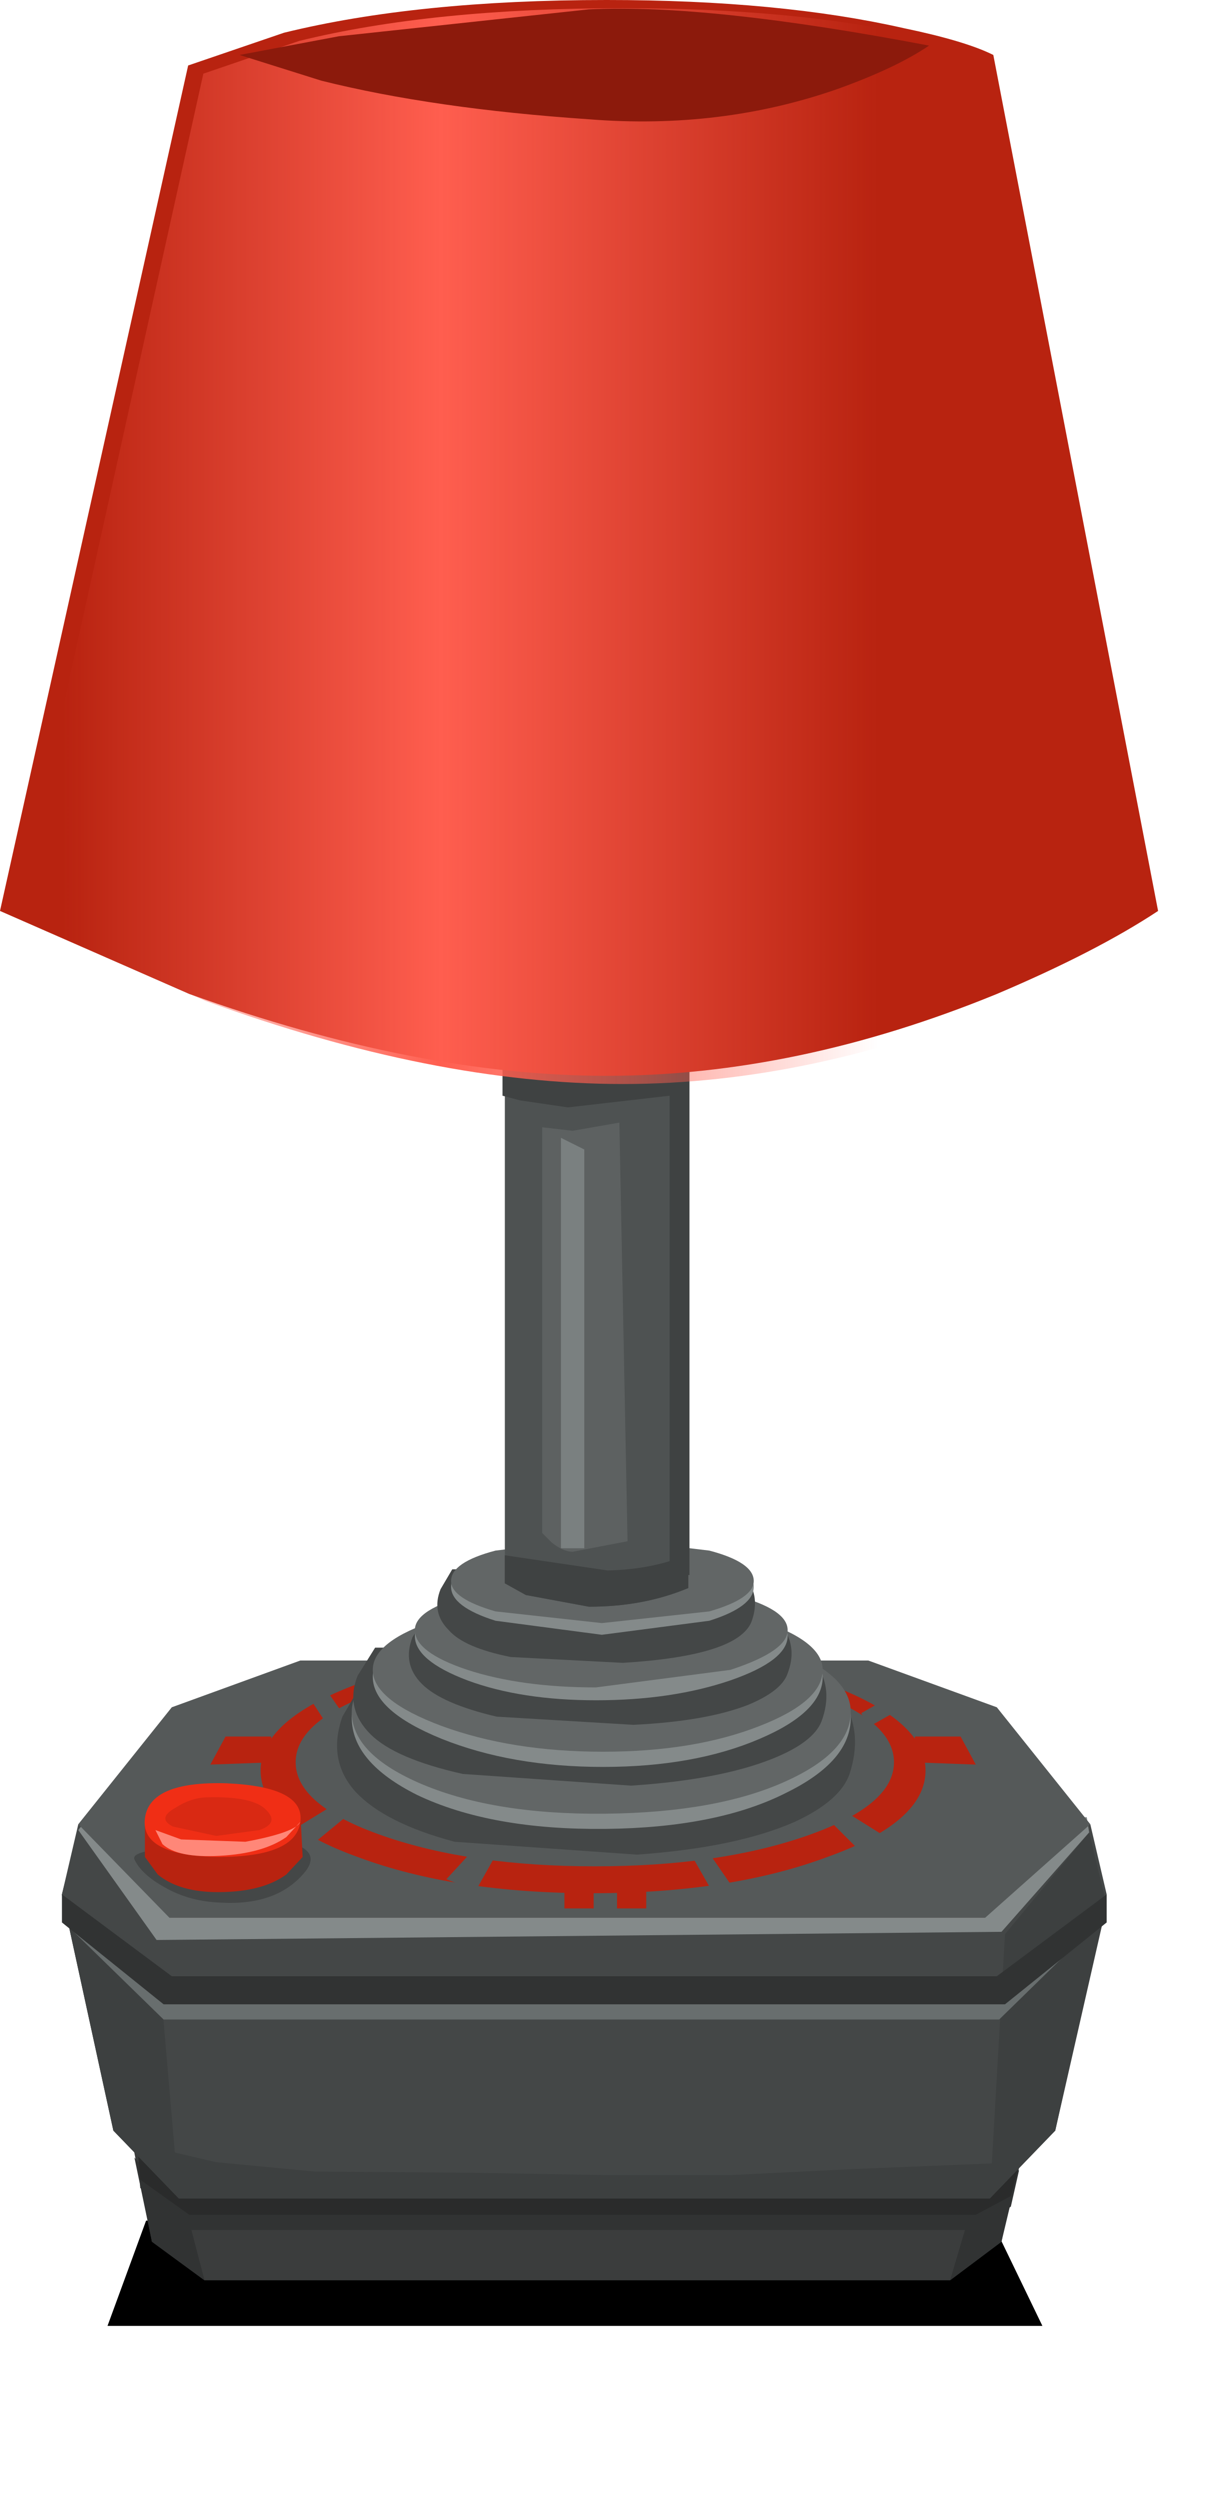 <?xml version="1.0" encoding="UTF-8" standalone="no"?>
<svg xmlns:xlink="http://www.w3.org/1999/xlink" height="106.9px" width="51.6px" xmlns="http://www.w3.org/2000/svg">
  <g transform="matrix(1.0, 0.0, 0.0, 1.0, 0.0, 0.0)">
    <use height="4.55" transform="matrix(1.0, 0.0, 0.0, 1.0, 4.6, 94.9)" width="40.0" xlink:href="#sprite0"/>
    <use height="97.5" transform="matrix(1.0, 0.0, 0.0, 1.0, 0.0, 0.0)" width="50.2" xlink:href="#shape1"/>
  </g>
  <defs>
    <g id="sprite0" transform="matrix(1.0, 0.0, 0.0, 1.0, -36.0, -36.0)">
      <use height="4.55" transform="matrix(1.0, 0.0, 0.0, 1.0, 36.0, 36.0)" width="40.0" xlink:href="#shape0"/>
    </g>
    <g id="shape0" transform="matrix(1.0, 0.0, 0.0, 1.0, -36.0, -36.0)">
      <path d="M73.8 36.0 L76.0 40.55 36.0 40.55 37.65 36.05 73.8 36.0" fill="#000000" fill-rule="evenodd" stroke="none"/>
    </g>
    <g id="shape1" transform="matrix(1.0, 0.0, 0.0, 1.0, 0.0, 0.0)">
      <path d="M8.75 97.5 L6.5 95.85 5.65 91.55 25.0 93.45 43.65 91.55 42.85 95.85 40.65 97.5 8.75 97.5" fill="#3b3d3d" fill-rule="evenodd" stroke="none"/>
      <path d="M8.1 95.0 L8.75 97.5 6.5 95.85 5.75 92.25 8.1 95.0" fill="#313333" fill-rule="evenodd" stroke="none"/>
      <path d="M41.7 93.95 L43.6 92.7 42.85 95.85 40.65 97.5 41.7 93.95" fill="#313333" fill-rule="evenodd" stroke="none"/>
      <path d="M6.0 93.55 L5.85 91.2 43.6 92.8 43.25 94.35 41.75 95.35 8.1 95.35 6.0 93.55" fill="#313333" fill-rule="evenodd" stroke="none"/>
      <path d="M6.0 93.2 L5.85 91.2 43.6 92.55 43.25 93.9 41.75 94.7 8.1 94.7 6.0 93.2" fill="#2a2b2b" fill-rule="evenodd" stroke="none"/>
      <path d="M7.65 94.0 L4.85 91.1 2.65 81.0 25.0 82.8 47.35 81.0 45.15 91.1 42.35 94.0 7.65 94.0" fill="#444747" fill-rule="evenodd" stroke="none"/>
      <path d="M6.7 82.95 L7.65 94.0 4.85 91.1 2.65 81.0 3.35 78.25 6.7 82.95" fill="#3d4040" fill-rule="evenodd" stroke="none"/>
      <path d="M7.0 85.0 L2.65 81.0 3.35 78.0 25.0 81.8 46.65 78.0 47.35 81.0 43.0 85.0 7.0 85.0" fill="#444747" fill-rule="evenodd" stroke="none"/>
      <path d="M43.0 82.7 L46.6 78.35 47.35 81.45 45.15 91.1 42.35 94.0 43.0 82.7" fill="#3d4040" fill-rule="evenodd" stroke="none"/>
      <path d="M3.0 82.45 L7.5 85.1 42.45 85.0 47.0 82.2 42.75 86.35 7.0 86.35 3.0 82.45" fill="#686e6e" fill-rule="evenodd" stroke="none"/>
      <path d="M3.35 78.25 L3.85 77.6 46.5 77.7 46.6 78.35 42.85 82.6 6.7 82.95 3.35 78.25" fill="#848a8a" fill-rule="evenodd" stroke="none"/>
      <path d="M7.25 82.0 L3.35 78.0 7.35 73.0 12.85 71.0 37.15 71.0 42.65 73.0 46.65 78.0 42.15 82.0 7.25 82.0" fill="#555959" fill-rule="evenodd" stroke="none"/>
      <path d="M12.85 78.95 Q13.65 79.35 13.0 80.1 11.8 81.5 9.4 81.35 8.1 81.3 7.05 80.7 6.05 80.15 5.75 79.5 5.55 79.0 9.15 78.95 L12.85 78.95" fill="#444747" fill-rule="evenodd" stroke="none"/>
      <path d="M15.3 72.0 Q19.45 70.45 25.35 70.45 31.25 70.45 35.4 72.0 39.6 73.55 39.6 75.7 39.6 77.9 35.4 79.4 31.25 80.95 25.35 80.95 19.45 80.95 15.3 79.4 11.15 77.9 11.15 75.7 11.15 73.55 15.3 72.0" fill="#b82310" fill-rule="evenodd" stroke="none"/>
      <path d="M16.4 72.25 Q20.15 70.95 25.45 70.95 30.75 70.95 34.5 72.25 38.25 73.5 38.25 75.35 38.25 77.2 34.5 78.5 30.75 79.8 25.45 79.8 20.15 79.8 16.4 78.5 12.65 77.2 12.65 75.35 12.65 73.5 16.4 72.25" fill="#555959" fill-rule="evenodd" stroke="none"/>
      <path d="M19.45 78.75 Q16.45 77.95 15.2 76.6 14.0 75.25 14.65 73.4 L15.55 71.85 35.25 71.9 36.15 72.85 Q36.9 74.15 36.35 75.85 35.95 77.0 34.0 77.9 31.5 79.0 27.25 79.3 L19.45 78.75" fill="#444747" fill-rule="evenodd" stroke="none"/>
      <path d="M18.15 70.5 Q21.3 69.25 25.7 69.25 30.1 69.25 33.25 70.5 36.4 71.7 36.4 73.45 36.4 75.3 33.65 76.65 30.7 78.15 25.9 78.2 21.0 78.25 17.85 76.75 15.05 75.35 15.05 73.45 15.05 71.7 18.15 70.5" fill="#848a8a" fill-rule="evenodd" stroke="none"/>
      <path d="M18.15 70.4 Q21.25 69.25 25.7 69.25 30.15 69.25 33.25 70.4 36.4 71.55 36.4 73.2 36.4 74.9 33.65 76.15 30.7 77.5 25.9 77.55 21.0 77.6 17.85 76.2 15.05 74.95 15.05 73.2 15.05 71.55 18.15 70.4" fill="#626666" fill-rule="evenodd" stroke="none"/>
      <path d="M7.0 85.7 L2.65 82.2 2.65 81.0 7.35 84.5 42.65 84.5 47.35 81.0 47.35 82.2 43.0 85.7 7.0 85.7" fill="#313333" fill-rule="evenodd" stroke="none"/>
      <path d="M19.8 75.85 Q16.9 75.2 15.85 74.15 14.75 73.05 15.3 71.65 L16.05 70.45 34.15 70.45 34.95 71.2 Q35.65 72.25 35.15 73.6 34.8 74.5 33.05 75.2 30.8 76.1 27.0 76.35 L19.8 75.85" fill="#444747" fill-rule="evenodd" stroke="none"/>
      <path d="M18.75 69.35 Q21.6 68.35 25.6 68.35 29.6 68.35 32.4 69.35 35.2 70.3 35.2 71.7 35.2 73.2 32.5 74.35 29.7 75.55 25.8 75.55 21.9 75.55 18.9 74.35 15.95 73.15 15.95 71.7 15.95 70.3 18.75 69.35" fill="#848a8a" fill-rule="evenodd" stroke="none"/>
      <path d="M18.75 69.25 Q21.6 68.35 25.6 68.35 29.6 68.35 32.4 69.25 35.2 70.15 35.2 71.4 35.2 72.75 32.5 73.8 29.7 74.9 25.8 74.9 21.9 74.9 18.9 73.8 15.95 72.7 15.95 71.4 15.95 70.15 18.75 69.25" fill="#626666" fill-rule="evenodd" stroke="none"/>
      <path d="M21.25 73.4 Q18.9 72.85 18.05 72.0 17.2 71.15 17.65 70.0 L18.25 69.05 32.9 69.05 33.55 69.65 Q34.1 70.5 33.7 71.55 33.45 72.3 32.0 72.9 30.2 73.6 27.1 73.75 L21.25 73.4" fill="#444747" fill-rule="evenodd" stroke="none"/>
      <path d="M20.1 68.25 Q22.4 67.55 25.75 67.55 29.05 67.55 31.4 68.25 33.7 68.95 33.7 69.95 33.7 71.0 31.25 71.85 28.75 72.7 25.5 72.7 22.3 72.7 20.0 71.85 17.75 71.0 17.75 69.95 17.75 68.95 20.1 68.25" fill="#848a8a" fill-rule="evenodd" stroke="none"/>
      <path d="M20.1 68.2 L25.75 67.55 31.4 68.2 Q33.7 68.8 33.7 69.7 33.7 70.6 31.25 71.4 L25.5 72.15 Q22.3 72.15 20.0 71.4 17.75 70.65 17.75 69.7 17.75 68.8 20.1 68.2" fill="#626666" fill-rule="evenodd" stroke="none"/>
      <path d="M21.85 70.85 Q19.85 70.45 19.2 69.7 18.45 68.95 18.85 67.95 L19.35 67.1 31.5 67.1 32.05 67.65 Q32.5 68.4 32.15 69.35 31.55 70.8 26.65 71.1 L21.85 70.85" fill="#444747" fill-rule="evenodd" stroke="none"/>
      <path d="M21.2 66.35 L25.75 65.75 30.35 66.35 Q32.25 67.0 32.25 67.85 32.25 68.7 30.35 69.3 L25.75 69.9 21.2 69.3 Q19.3 68.7 19.3 67.85 19.3 67.0 21.2 66.35" fill="#848a8a" fill-rule="evenodd" stroke="none"/>
      <path d="M21.2 66.3 L25.75 65.75 30.35 66.3 Q32.25 66.8 32.25 67.6 32.25 68.35 30.35 68.9 L25.75 69.4 21.2 68.9 Q19.3 68.35 19.3 67.6 19.3 66.8 21.2 66.3" fill="#626666" fill-rule="evenodd" stroke="none"/>
      <path d="M29.45 42.2 L29.45 67.9 Q27.55 68.7 25.2 68.7 L22.5 68.2 21.6 67.7 21.6 41.4 22.1 41.0 Q23.05 40.55 25.4 40.4 27.35 40.3 28.6 41.25 L29.45 42.2" fill="#4e5252" fill-rule="evenodd" stroke="none"/>
      <path d="M21.5 44.7 L29.5 44.7 29.5 67.35 28.65 67.2 28.65 46.85 24.3 47.35 22.25 47.05 21.5 46.85 21.5 44.7" fill="#3f4242" fill-rule="evenodd" stroke="none"/>
      <path d="M22.5 68.2 L21.6 67.7 21.6 66.5 26.0 67.15 Q28.0 67.1 29.45 66.45 L29.45 67.9 Q27.55 68.7 25.2 68.7 L22.5 68.2" fill="#3f4242" fill-rule="evenodd" stroke="none"/>
      <path d="M24.15 81.6 L24.15 80.35 25.4 80.2 25.4 81.6 24.15 81.6" fill="#b82310" fill-rule="evenodd" stroke="none"/>
      <path d="M26.4 80.35 L27.65 80.2 27.65 81.6 26.4 81.6 26.4 80.35" fill="#b82310" fill-rule="evenodd" stroke="none"/>
      <path d="M39.15 74.25 L41.1 74.25 41.75 75.45 39.0 75.35 39.15 74.25" fill="#b82310" fill-rule="evenodd" stroke="none"/>
      <path d="M11.6 74.25 L11.75 75.35 9.0 75.45 9.65 74.25 11.6 74.25" fill="#b82310" fill-rule="evenodd" stroke="none"/>
      <path d="M29.6 79.35 L30.35 79.25 31.35 80.7 30.4 80.75 29.6 79.35" fill="#555959" fill-rule="evenodd" stroke="none"/>
      <path d="M35.6 77.95 L36.15 77.45 38.15 78.7 37.0 79.35 35.6 77.95" fill="#555959" fill-rule="evenodd" stroke="none"/>
      <path d="M20.25 79.1 L21.25 79.25 20.35 80.85 19.1 80.35 20.25 79.1" fill="#555959" fill-rule="evenodd" stroke="none"/>
      <path d="M14.15 77.25 L14.9 77.6 13.5 78.75 12.6 78.2 14.15 77.25" fill="#555959" fill-rule="evenodd" stroke="none"/>
      <path d="M38.0 72.6 L38.65 73.0 37.15 73.85 36.85 73.25 38.0 72.6" fill="#555959" fill-rule="evenodd" stroke="none"/>
      <path d="M13.15 72.45 L13.85 72.1 14.55 73.1 13.9 73.6 13.15 72.45" fill="#555959" fill-rule="evenodd" stroke="none"/>
      <path d="M6.2 77.9 L12.85 77.5 12.95 79.4 12.25 80.15 Q11.15 80.95 9.1 80.9 7.6 80.85 6.75 80.15 L6.2 79.4 6.2 77.9" fill="#b82310" fill-rule="evenodd" stroke="none"/>
      <path d="M6.2 77.75 Q6.4 76.15 9.7 76.25 13.05 76.4 12.85 77.9 12.65 79.4 9.35 79.4 6.0 79.35 6.2 77.75" fill="#f02e15" fill-rule="evenodd" stroke="none"/>
      <path d="M6.65 78.25 L7.75 78.65 10.5 78.75 Q12.65 78.35 12.85 77.9 L12.25 78.55 Q11.25 79.25 9.4 79.35 7.6 79.45 6.95 78.85 L6.65 78.25" fill="#ff8778" fill-rule="evenodd" stroke="none"/>
      <path d="M8.9 76.85 Q10.85 76.8 11.4 77.4 11.95 77.95 11.1 78.25 L9.25 78.5 7.4 78.1 Q6.7 77.75 7.5 77.3 8.2 76.85 8.9 76.85" fill="#d92913" fill-rule="evenodd" stroke="none"/>
      <path d="M23.2 48.2 L24.5 48.35 26.5 48.0 26.85 65.9 24.5 66.35 Q24.1 66.35 23.6 65.95 L23.2 65.55 23.2 48.2" fill="#5d6161" fill-rule="evenodd" stroke="none"/>
      <path d="M24.0 48.65 L25.0 49.15 25.0 66.2 24.0 66.2 24.0 48.65" fill="#7a8080" fill-rule="evenodd" stroke="none"/>
      <path d="M7.1 91.95 L9.25 92.45 13.45 92.85 19.95 92.9 25.85 93.0 31.3 93.0 36.35 92.75 42.5 92.5 42.35 94.0 7.65 94.0 7.1 91.95" fill="#3d4040" fill-rule="evenodd" stroke="none"/>
      <path d="M8.05 2.8 L12.15 1.4 Q17.85 0.0 25.95 0.0 33.35 0.0 38.65 1.2 41.3 1.75 42.5 2.35 L49.55 38.95 Q46.9 40.7 42.65 42.5 34.1 46.0 25.95 46.0 17.85 46.0 8.1 42.5 L0.0 38.95 8.05 2.8" fill="#b82310" fill-rule="evenodd" stroke="none"/>
      <path d="M8.7 3.15 L12.8 1.75 Q18.5 0.35 26.65 0.35 34.05 0.35 39.35 1.55 42.0 2.1 43.15 2.7 L50.2 39.25 Q47.55 41.05 43.3 42.8 34.75 46.35 26.65 46.35 18.55 46.35 8.8 42.8 L0.7 39.25 8.7 3.15" fill="url(#gradient0)" fill-rule="evenodd" stroke="none"/>
      <path d="M10.25 2.35 L14.5 1.55 25.2 0.4 Q30.3 0.15 39.75 1.95 38.35 2.9 35.85 3.8 30.85 5.55 25.2 5.1 18.55 4.65 13.75 3.45 L10.25 2.35" fill="#8c1a0c" fill-rule="evenodd" stroke="none"/>
    </g>
    <linearGradient gradientTransform="matrix(0.028, 0.0, 0.0, -0.028, 25.6, 23.35)" gradientUnits="userSpaceOnUse" id="gradient0" spreadMethod="pad" x1="-819.2" x2="819.2">
      <stop offset="0.0" stop-color="#ff5e4f" stop-opacity="0.0"/>
      <stop offset="0.353" stop-color="#ff5e4f"/>
      <stop offset="0.761" stop-color="#ff5e4f" stop-opacity="0.0"/>
    </linearGradient>
  </defs>
</svg>
